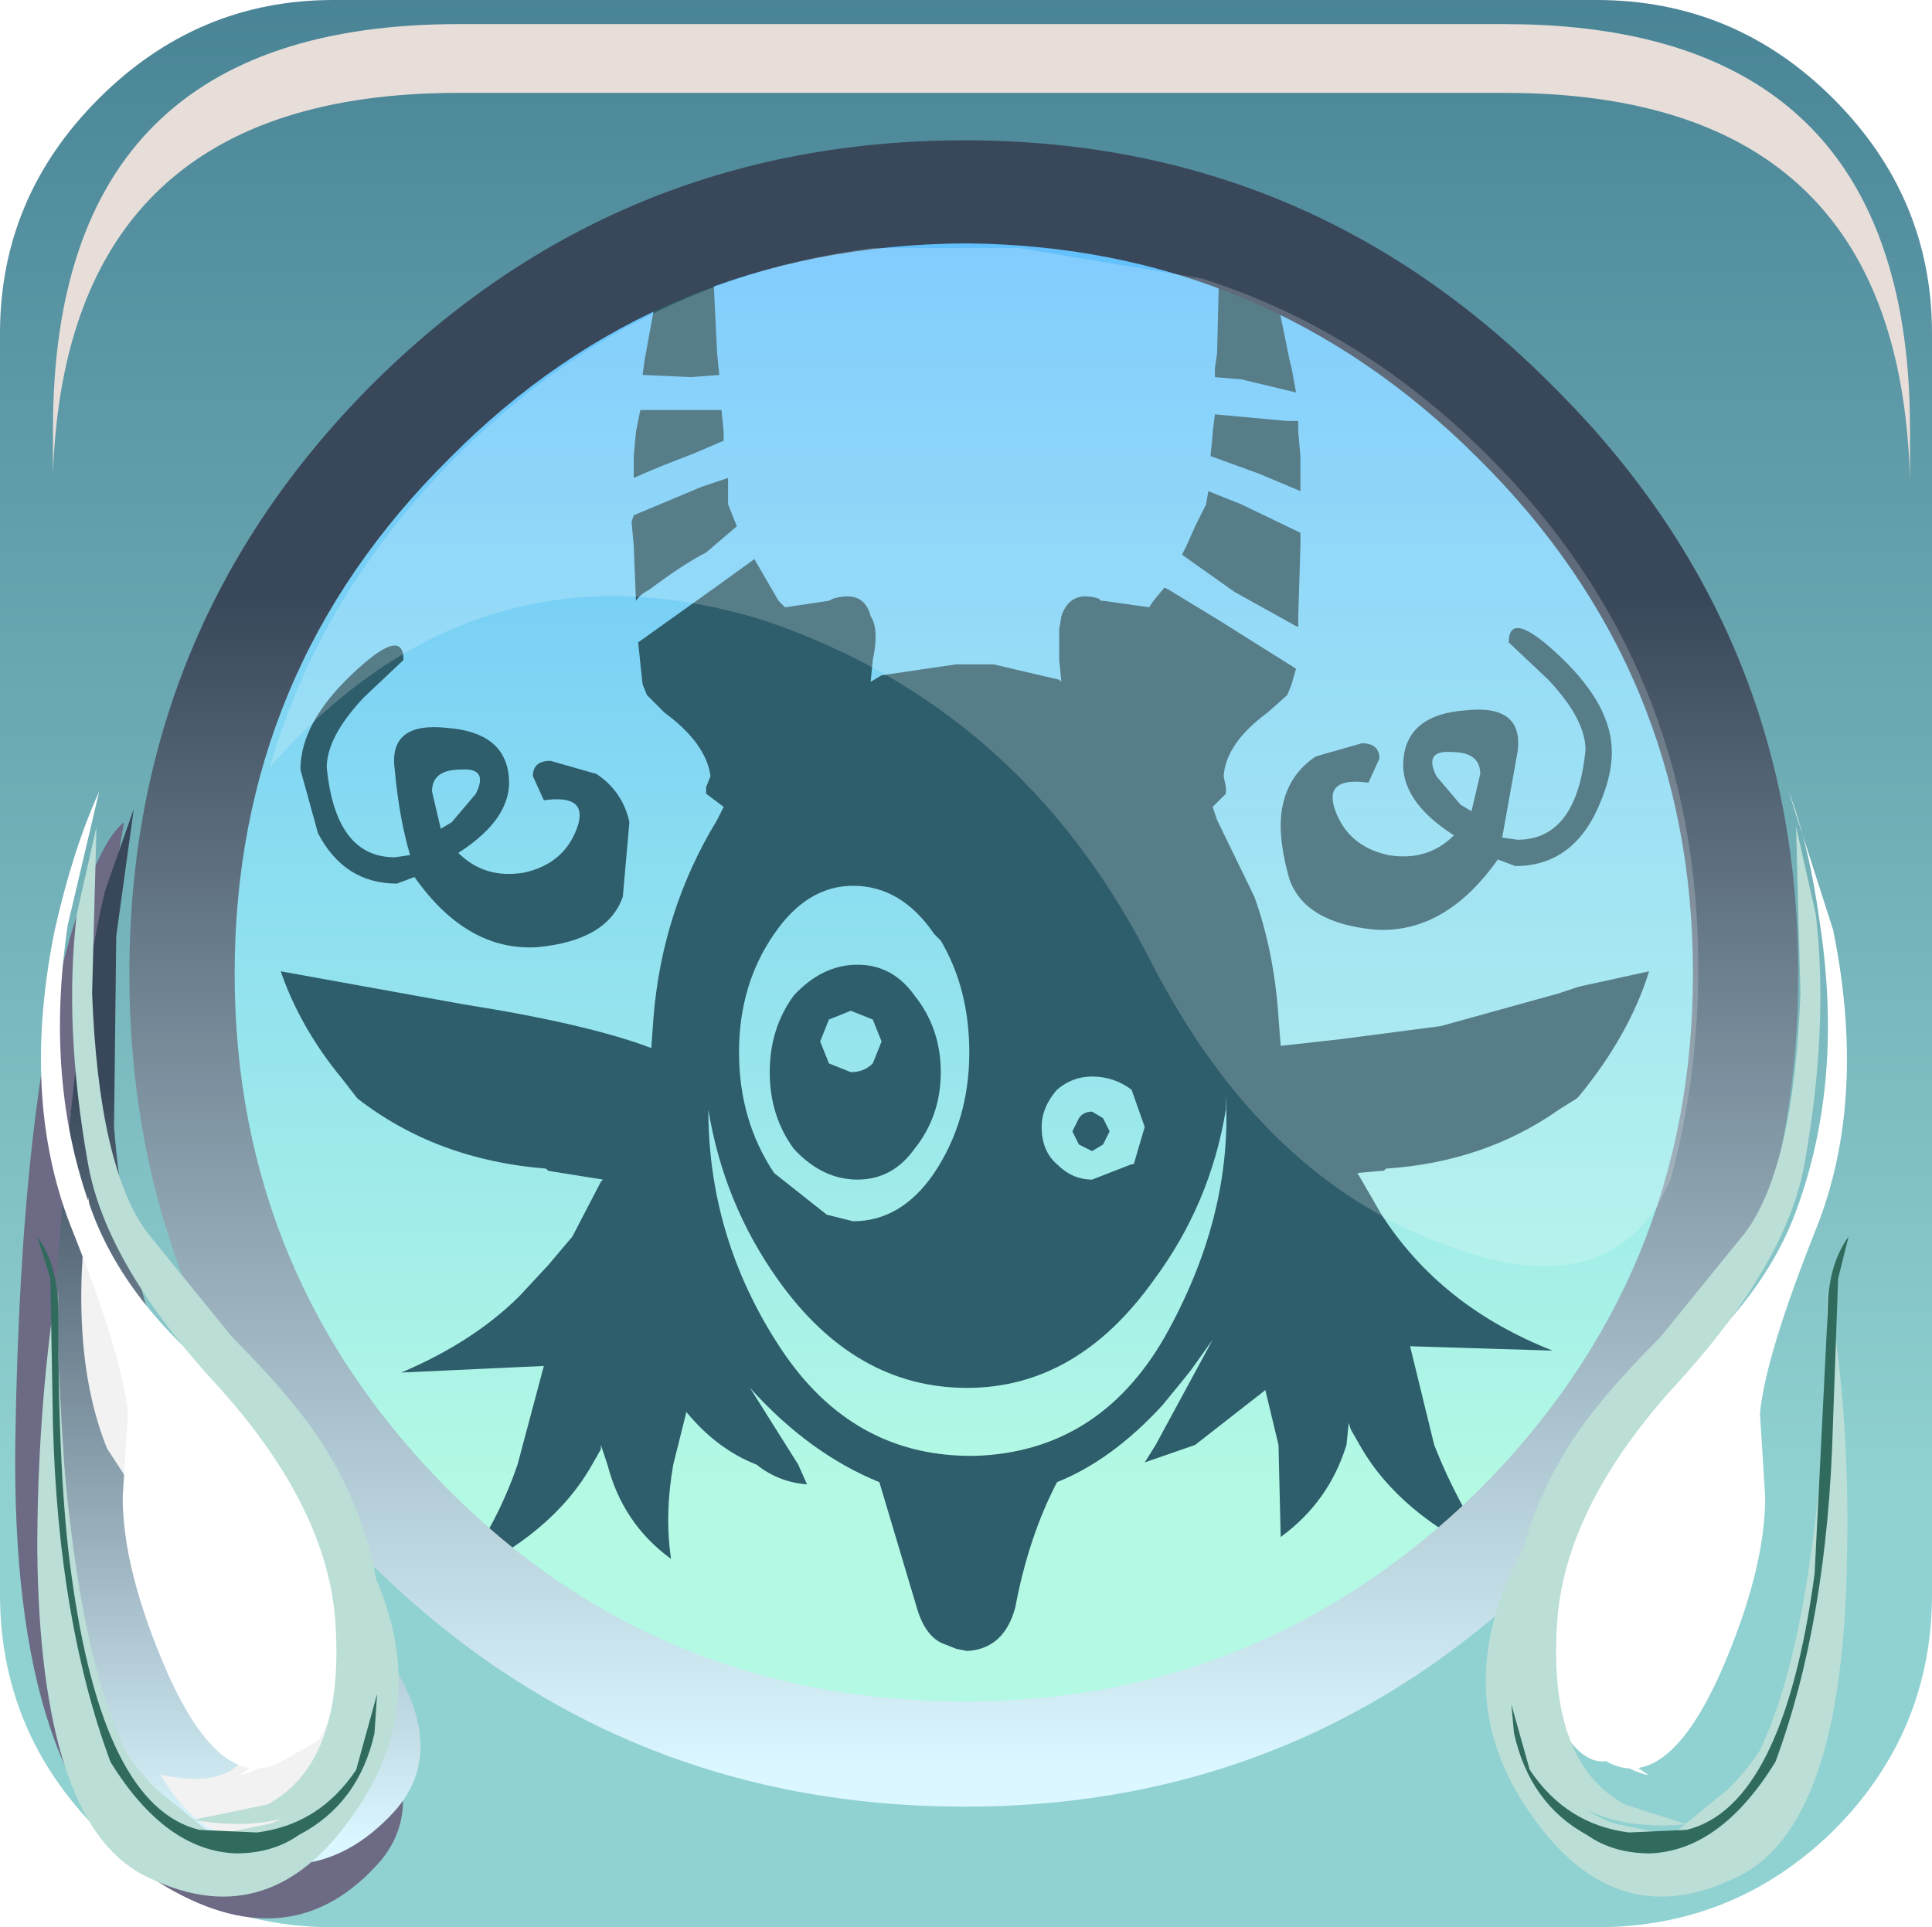 <?xml version="1.0" encoding="UTF-8" standalone="no"?>
<svg xmlns:xlink="http://www.w3.org/1999/xlink" height="65.925px" width="66.075px" xmlns="http://www.w3.org/2000/svg">
  <g transform="matrix(1.5, 0.0, 0.0, 1.5, 0.0, 0.0)">
    <use height="43.95" transform="matrix(1.0, 0.0, 0.0, 1.0, 0.0, 0.0)" width="44.05" xlink:href="#shape0"/>
    <use height="0.0" transform="matrix(1.208, 0.0, 0.0, 1.208, 0.8, 0.75)" width="0.0" xlink:href="#sprite0"/>
    <use height="20.7" transform="matrix(1.208, 0.0, 0.0, 1.208, 0.35, 18.75)" width="7.3" xlink:href="#sprite1"/>
    <use height="24.05" transform="matrix(1.0, 0.0, 0.0, 1.0, 1.1, 18.45)" width="8.5" xlink:href="#shape2"/>
    <use height="12.1" transform="matrix(1.208, 0.0, 0.0, 1.208, 1.84, 27.3)" width="5.7" xlink:href="#sprite2"/>
    <use height="18.7" transform="matrix(1.192, 0.0, 0.0, 1.192, 0.95, 18.05)" width="5.7" xlink:href="#sprite3"/>
    <use height="7.0" transform="matrix(1.192, 0.0, 0.0, 1.192, 3.0, 32.14)" width="3.35" xlink:href="#sprite4"/>
    <use height="22.75" transform="matrix(1.0, 0.0, 0.0, 1.0, 1.65, 18.85)" width="7.05" xlink:href="#shape6"/>
    <use height="11.6" transform="matrix(1.192, 0.0, 0.0, 1.192, 0.85, 29.45)" width="6.9" xlink:href="#sprite5"/>
    <use height="11.1" transform="matrix(1.192, 0.0, 0.0, 1.192, 1.15, 29.45)" width="6.45" xlink:href="#sprite6"/>
    <use height="11.8" transform="matrix(1.192, 0.0, 0.0, 1.192, 0.85, 28.2)" width="6.5" xlink:href="#sprite7"/>
    <use height="18.7" transform="matrix(1.192, 0.0, 0.0, 1.192, 35.3, 18.05)" width="5.7" xlink:href="#sprite8"/>
    <use height="7.0" transform="matrix(1.192, 0.0, 0.0, 1.192, 36.05, 32.14)" width="3.35" xlink:href="#sprite9"/>
    <use height="22.8" transform="matrix(1.0, 0.0, 0.0, 1.0, 34.45, 18.85)" width="7.05" xlink:href="#shape12"/>
    <use height="11.6" transform="matrix(1.192, 0.0, 0.0, 1.192, 33.89, 29.45)" width="6.9" xlink:href="#sprite10"/>
    <use height="11.1" transform="matrix(1.192, 0.0, 0.0, 1.192, 34.26, 29.45)" width="6.35" xlink:href="#sprite11"/>
    <use height="11.8" transform="matrix(1.192, 0.0, 0.0, 1.192, 34.46, 28.2)" width="6.45" xlink:href="#sprite12"/>
    <use height="20.15" transform="matrix(1.155, 0.0, 0.0, 1.155, 6.15, 5.6)" width="28.2" xlink:href="#sprite13"/>
    <use height="8.6" transform="matrix(1.208, 0.0, 0.0, 1.206, 1.208, 0.55)" width="35.05" xlink:href="#sprite14"/>
  </g>
  <defs>
    <g id="shape0" transform="matrix(1.0, 0.0, 0.0, 1.0, 0.0, 0.0)">
      <path d="M21.8 2.25 Q30.15 2.25 36.05 8.15 42.0 14.1 42.0 22.4 42.0 30.75 36.05 36.65 30.15 42.6 21.8 42.6 13.45 42.6 7.55 36.65 1.65 30.75 1.65 22.4 1.65 14.1 7.55 8.15 13.45 2.25 21.8 2.25" fill="url(#gradient0)" fill-rule="evenodd" stroke="none"/>
      <path d="M27.8 5.55 L28.95 6.0 29.4 8.2 29.45 8.4 29.55 8.95 28.3 8.65 27.7 8.6 27.7 8.4 27.75 8.05 27.8 6.0 27.8 5.9 27.8 5.55 M27.55 11.2 L28.3 11.5 29.65 12.15 29.65 12.45 29.6 14.05 29.6 14.3 29.5 14.25 28.15 13.5 26.95 12.65 27.05 12.45 27.25 12.0 27.5 11.5 27.55 11.2 M27.65 9.9 L27.65 9.85 27.7 9.45 29.35 9.6 29.6 9.6 29.6 9.85 29.65 10.4 29.65 11.2 28.7 10.8 27.6 10.4 27.65 9.9 M27.8 14.15 L29.55 15.25 29.45 15.6 29.35 15.85 28.9 16.25 Q27.95 16.95 27.9 17.7 L27.95 17.95 27.95 18.1 27.65 18.4 27.75 18.7 28.6 20.45 Q29.05 21.7 29.15 23.2 L29.2 23.85 30.55 23.7 32.85 23.4 35.55 22.65 36.0 22.5 37.6 22.15 Q37.15 23.6 36.0 25.0 L35.95 25.05 35.55 25.3 Q33.85 26.5 31.6 26.65 L31.55 26.7 31.5 26.7 30.95 26.75 31.5 27.7 Q32.85 29.8 35.4 30.8 L32.15 30.7 32.7 32.95 Q33.25 34.35 34.1 35.55 31.9 34.55 31.0 32.95 L30.8 32.6 30.75 32.45 30.7 32.95 Q30.3 34.25 29.2 35.05 L29.15 32.95 28.85 31.7 27.25 32.95 26.1 33.35 26.35 32.95 27.65 30.55 27.15 31.25 26.95 31.5 26.5 32.05 Q25.35 33.3 24.1 33.8 23.45 35.05 23.15 36.65 22.9 37.6 22.05 37.65 L21.8 37.6 21.55 37.5 Q21.1 37.35 20.9 36.65 L20.05 33.8 Q18.45 33.15 17.1 31.65 L18.2 33.4 18.4 33.85 Q17.75 33.8 17.25 33.4 16.35 33.05 15.65 32.2 L15.35 33.4 Q15.15 34.55 15.3 35.55 14.2 34.75 13.85 33.4 L13.7 32.95 13.7 33.05 13.5 33.4 Q12.6 35.0 10.4 36.0 11.3 34.85 11.8 33.4 L12.4 31.15 9.15 31.3 Q10.8 30.6 11.85 29.55 L12.5 28.85 13.05 28.2 13.7 26.95 13.75 26.9 12.5 26.7 12.45 26.65 Q9.95 26.45 8.15 25.05 L7.8 24.6 Q6.85 23.45 6.4 22.15 L10.55 22.9 Q13.4 23.35 14.85 23.9 L14.9 23.2 Q15.1 20.75 16.35 18.7 L16.5 18.4 16.1 18.1 16.1 17.95 16.2 17.7 Q16.1 16.95 15.15 16.25 L14.75 15.85 14.65 15.6 14.55 14.65 16.3 13.4 17.2 12.75 17.75 13.7 17.9 13.85 18.9 13.7 19.0 13.65 Q19.7 13.45 19.85 14.05 20.05 14.35 19.9 15.05 L19.85 15.55 20.1 15.4 21.8 15.15 21.95 15.15 22.05 15.15 22.65 15.15 24.15 15.5 24.2 15.55 24.15 15.05 24.15 14.85 24.15 14.4 24.15 14.35 24.2 14.05 Q24.4 13.45 25.05 13.65 L25.1 13.7 25.15 13.7 26.2 13.85 26.3 13.7 26.55 13.4 26.65 13.45 27.8 14.15 M30.0 17.25 L31.05 16.95 Q31.45 16.95 31.45 17.3 L31.2 17.85 Q30.15 17.7 30.45 18.5 30.75 19.3 31.65 19.5 32.55 19.65 33.15 19.05 31.9 18.25 32.0 17.3 32.1 16.3 33.4 16.2 34.75 16.05 34.6 17.15 L34.25 19.1 34.6 19.15 Q35.95 19.15 36.15 17.1 36.15 16.4 35.3 15.5 L34.4 14.65 Q34.4 13.85 35.6 15.0 36.75 16.1 36.75 17.15 36.75 17.8 36.35 18.6 35.75 19.75 34.55 19.75 L34.15 19.6 Q32.95 21.3 31.35 21.2 29.75 21.05 29.4 20.05 29.1 19.0 29.25 18.35 29.4 17.65 30.0 17.25 M22.1 24.0 Q22.1 22.55 21.45 21.45 L21.3 21.3 Q20.55 20.2 19.45 20.2 18.4 20.2 17.65 21.3 16.85 22.45 16.85 24.0 16.85 25.55 17.65 26.75 L18.85 27.7 19.45 27.85 Q20.55 27.85 21.3 26.75 22.1 25.55 22.1 24.0 M21.45 24.45 Q21.45 25.45 20.85 26.2 20.35 26.9 19.55 26.9 18.75 26.9 18.1 26.2 17.55 25.45 17.55 24.45 17.55 23.45 18.1 22.7 18.75 22.0 19.55 22.0 20.35 22.0 20.85 22.7 21.45 23.45 21.45 24.45 M33.75 17.65 Q33.75 17.15 33.1 17.15 32.45 17.1 32.75 17.7 L33.3 18.35 33.55 18.5 33.75 17.65 M16.25 5.55 L16.25 6.0 16.35 8.05 16.4 8.55 15.75 8.6 14.65 8.55 14.7 8.2 15.1 6.0 15.3 5.9 16.25 5.55 M14.45 10.4 L14.5 9.85 14.6 9.35 15.75 9.35 16.45 9.35 16.5 9.85 16.5 9.9 16.5 10.05 15.8 10.35 Q15.0 10.65 14.45 10.9 L14.45 10.4 M18.9 23.25 L18.7 23.75 18.9 24.25 19.4 24.45 Q19.7 24.45 19.9 24.25 L20.1 23.75 19.9 23.25 19.4 23.05 18.9 23.25 M9.85 18.05 L10.05 18.9 10.3 18.75 10.85 18.1 Q11.15 17.5 10.5 17.55 9.85 17.55 9.85 18.05 M8.0 15.4 Q9.2 14.25 9.2 15.05 L8.3 15.9 Q7.45 16.8 7.45 17.5 7.65 19.55 9.0 19.55 L9.35 19.5 Q9.1 18.65 9.0 17.55 8.85 16.45 10.2 16.6 11.5 16.7 11.6 17.7 11.7 18.65 10.45 19.45 11.05 20.05 11.95 19.9 12.85 19.7 13.15 18.9 13.45 18.1 12.4 18.25 L12.15 17.7 Q12.15 17.35 12.55 17.35 L13.6 17.65 Q14.2 18.05 14.35 18.75 L14.2 20.45 Q13.85 21.45 12.25 21.6 10.65 21.7 9.45 20.0 L9.05 20.15 Q7.85 20.15 7.25 19.0 L6.85 17.55 Q6.85 16.5 8.0 15.4 M14.4 11.9 L14.45 11.75 16.0 11.1 16.6 10.9 16.6 11.5 16.8 12.0 16.1 12.6 Q15.6 12.85 14.8 13.45 14.6 13.55 14.5 13.7 L14.45 12.45 14.4 11.9 M17.8 30.75 Q19.45 33.25 22.25 33.2 25.05 33.1 26.55 30.5 28.1 27.75 27.95 25.0 L27.95 25.3 Q27.6 27.45 26.3 29.2 24.55 31.65 22.05 31.65 19.5 31.65 17.75 29.2 16.5 27.45 16.15 25.3 16.15 28.25 17.8 30.75 M26.1 25.7 L25.8 24.85 Q25.4 24.55 24.9 24.55 24.45 24.55 24.1 24.85 23.75 25.25 23.75 25.7 23.75 26.25 24.1 26.55 24.45 26.9 24.9 26.9 L25.8 26.55 25.85 26.55 26.1 25.7 M25.15 25.5 L25.3 25.8 25.15 26.1 24.9 26.25 24.6 26.1 24.45 25.8 24.6 25.5 Q24.7 25.35 24.9 25.35 L25.15 25.5" fill="#2e5d6b" fill-rule="evenodd" stroke="none"/>
      <path d="M0.0 7.6 Q0.0 4.5 2.25 2.25 4.5 0.0 7.6 0.0 L36.4 0.0 Q39.55 0.0 41.8 2.25 44.05 4.5 44.05 7.6 L44.05 36.35 Q44.05 39.5 41.8 41.75 39.55 43.95 36.4 43.95 L7.6 43.95 Q4.5 43.95 2.25 41.75 0.0 39.5 0.0 36.35 L0.0 7.6 M22.05 4.65 Q14.85 4.65 9.8 9.75 4.7 14.8 4.7 22.0 4.7 29.15 9.8 34.25 14.85 39.3 22.05 39.3 29.25 39.3 34.25 34.25 39.3 29.15 39.3 22.0 39.3 14.8 34.25 9.75 29.15 4.65 22.05 4.65" fill="url(#gradient1)" fill-rule="evenodd" stroke="none"/>
      <path d="M5.35 22.2 Q5.35 29.1 10.25 34.0 15.05 38.8 22.0 38.8 28.8 38.8 33.7 34.0 38.6 29.1 38.6 22.2 38.6 15.3 33.7 10.45 28.85 5.6 22.0 5.55 15.05 5.6 10.25 10.45 5.35 15.3 5.35 22.2 M8.45 8.8 Q14.05 3.2 22.0 3.2 29.85 3.2 35.4 8.8 41.0 14.35 41.0 22.2 41.0 30.1 35.4 35.65 29.85 41.2 22.0 41.2 14.05 41.2 8.45 35.65 2.95 30.1 2.95 22.2 2.95 14.35 8.45 8.8" fill="url(#gradient2)" fill-rule="evenodd" stroke="none"/>
    </g>
    <linearGradient gradientTransform="matrix(0.0, -0.019, -0.019, 0.0, 21.8, 18.6)" gradientUnits="userSpaceOnUse" id="gradient0" spreadMethod="pad" x1="-819.2" x2="819.2">
      <stop offset="0.012" stop-color="#b3f9e4"/>
      <stop offset="1.0" stop-color="#5bbbff"/>
    </linearGradient>
    <linearGradient gradientTransform="matrix(0.0, -0.044, -0.044, 0.0, 22.0, -1.2)" gradientUnits="userSpaceOnUse" id="gradient1" spreadMethod="pad" x1="-819.2" x2="819.2">
      <stop offset="0.012" stop-color="#90d1d1"/>
      <stop offset="0.976" stop-color="#003459"/>
    </linearGradient>
    <linearGradient gradientTransform="matrix(0.0, -0.017, -0.017, 0.0, 21.95, 26.8)" gradientUnits="userSpaceOnUse" id="gradient2" spreadMethod="pad" x1="-819.2" x2="819.2">
      <stop offset="0.012" stop-color="#dbf7ff"/>
      <stop offset="0.976" stop-color="#384759"/>
    </linearGradient>
    <g id="sprite1" transform="matrix(1.0, 0.0, 0.0, 1.0, 0.0, 0.0)">
      <use height="20.7" transform="matrix(1.0, 0.0, 0.0, 1.0, 0.0, 0.0)" width="7.3" xlink:href="#shape1"/>
    </g>
    <g id="shape1" transform="matrix(1.0, 0.0, 0.0, 1.0, 0.0, 0.0)">
      <path d="M1.5 3.3 Q1.25 4.9 1.35 6.95 1.55 10.95 3.35 13.0 L6.75 16.9 Q7.8 18.5 6.9 19.6 5.25 21.5 2.85 20.1 -0.1 18.35 0.0 11.65 0.1 5.2 1.1 1.95 1.6 0.35 2.05 0.0 L1.5 3.3" fill="#6c6a85" fill-rule="evenodd" stroke="none"/>
    </g>
    <g id="shape2" transform="matrix(1.0, 0.0, 0.0, 1.0, -1.1, -18.45)">
      <path d="M2.65 21.35 L2.6 25.7 Q3.0 30.6 5.05 33.15 L8.95 37.95 Q10.2 39.95 9.0 41.3 6.95 43.55 4.1 41.65 0.65 39.4 1.15 31.35 1.6 23.6 2.4 20.3 L3.05 18.45 2.65 21.35" fill="url(#gradient3)" fill-rule="evenodd" stroke="none"/>
    </g>
    <linearGradient gradientTransform="matrix(0.0, -0.011, -0.011, 0.0, 5.3, 33.25)" gradientUnits="userSpaceOnUse" id="gradient3" spreadMethod="pad" x1="-819.2" x2="819.2">
      <stop offset="0.012" stop-color="#dbf7ff"/>
      <stop offset="0.976" stop-color="#384759"/>
    </linearGradient>
    <g id="sprite2" transform="matrix(1.0, 0.0, 0.0, 1.0, 0.05, 0.0)">
      <use height="12.1" transform="matrix(1.0, 0.0, 0.0, 1.0, -0.05, 0.0)" width="5.7" xlink:href="#shape3"/>
    </g>
    <g id="shape3" transform="matrix(1.0, 0.0, 0.0, 1.0, 0.05, 0.0)">
      <path d="M1.45 10.9 Q3.25 11.3 3.25 9.75 3.25 8.85 2.15 7.35 L0.45 4.75 Q-0.3 2.9 0.1 0.0 0.15 0.9 0.5 2.05 1.15 4.35 2.45 5.8 L5.15 8.65 Q6.15 9.9 5.1 11.0 2.85 13.25 1.45 10.9" fill="#f2f2f2" fill-rule="evenodd" stroke="none"/>
    </g>
    <g id="sprite3" transform="matrix(1.0, 0.0, 0.0, 1.0, 0.0, 0.0)">
      <use height="18.7" transform="matrix(1.0, 0.0, 0.0, 1.0, 0.0, 0.0)" width="5.7" xlink:href="#shape4"/>
    </g>
    <g id="shape4" transform="matrix(1.0, 0.0, 0.0, 1.0, 0.0, 0.0)">
      <path d="M1.65 11.9 Q1.55 10.8 0.55 8.3 -0.4 5.85 0.25 2.65 0.6 1.1 1.1 0.0 L0.5 2.55 Q0.05 5.55 0.95 8.0 1.6 9.8 3.55 11.35 5.25 12.65 5.55 14.75 5.9 17.2 5.3 18.15 L4.6 18.55 Q3.45 19.2 2.4 16.85 1.55 14.9 1.55 13.5 L1.65 11.9" fill="#ffffff" fill-rule="evenodd" stroke="none"/>
    </g>
    <g id="sprite4" transform="matrix(1.0, 0.0, 0.0, 1.0, 0.0, 0.05)">
      <use height="7.0" transform="matrix(1.0, 0.0, 0.0, 1.0, 0.0, -0.05)" width="3.35" xlink:href="#shape5"/>
    </g>
    <g id="shape5" transform="matrix(1.0, 0.0, 0.0, 1.0, 0.0, 0.05)">
      <path d="M2.3 5.7 Q2.05 4.1 0.65 2.6 -0.4 1.45 0.2 0.4 0.8 -0.6 2.05 0.6 3.35 1.8 3.35 4.25 3.35 6.7 2.05 6.95 2.9 6.45 2.3 5.7" fill="#ffffff" fill-rule="evenodd" stroke="none"/>
    </g>
    <g id="shape6" transform="matrix(1.0, 0.0, 0.0, 1.0, -1.65, -18.85)">
      <path d="M3.8 34.35 L3.5 33.6 Q3.45 32.75 4.45 32.75 6.0 32.75 5.75 35.4 L4.9 34.0 Q4.05 32.95 3.8 34.35" fill="#ffffff" fill-rule="evenodd" stroke="none"/>
      <path d="M3.35 28.1 L5.3 30.5 Q6.9 32.1 7.55 33.25 9.15 36.0 8.55 39.3 8.45 40.05 7.9 40.6 6.7 41.9 4.4 41.5 L6.1 41.15 Q7.85 40.2 7.65 37.05 7.5 34.45 5.05 31.7 2.4 28.85 2.0 26.5 1.45 23.4 1.75 20.85 L2.2 18.85 2.1 22.65 Q2.25 26.6 3.35 28.1" fill="#bbded6" fill-rule="evenodd" stroke="none"/>
    </g>
    <g id="sprite5" transform="matrix(1.0, 0.0, 0.0, 1.0, 0.0, 0.0)">
      <use height="11.6" transform="matrix(1.0, 0.0, 0.0, 1.0, 0.0, 0.0)" width="6.9" xlink:href="#shape7"/>
    </g>
    <g id="shape7" transform="matrix(1.0, 0.0, 0.0, 1.0, 0.0, 0.0)">
      <path d="M0.0 4.95 Q0.0 2.4 0.35 0.0 0.5 4.25 0.85 6.75 1.1 8.3 2.25 9.5 L3.35 10.4 Q5.95 10.25 6.3 7.5 6.45 6.1 6.1 4.75 7.75 7.6 6.05 10.0 4.4 12.4 2.0 11.15 0.05 10.1 0.0 4.95" fill="#bbded6" fill-rule="evenodd" stroke="none"/>
    </g>
    <g id="sprite6" transform="matrix(1.0, 0.0, 0.0, 1.0, 0.0, 0.0)">
      <use height="11.1" transform="matrix(1.0, 0.0, 0.0, 1.0, 0.0, 0.0)" width="6.45" xlink:href="#shape8"/>
    </g>
    <g id="shape8" transform="matrix(1.0, 0.0, 0.0, 1.0, 0.0, 0.0)">
      <path d="M0.45 5.0 Q1.15 10.05 3.15 10.4 L4.6 10.1 Q6.1 9.4 6.3 7.2 L6.3 6.25 Q6.6 7.3 6.35 8.45 5.85 10.7 3.3 11.1 2.3 11.25 1.35 9.9 -0.45 7.25 0.15 0.0 0.1 2.45 0.45 5.0" fill="#bbded6" fill-rule="evenodd" stroke="none"/>
    </g>
    <g id="sprite7" transform="matrix(1.0, 0.0, 0.0, 1.0, 0.0, 0.0)">
      <use height="11.8" transform="matrix(1.0, 0.0, 0.0, 1.0, 0.0, 0.0)" width="6.5" xlink:href="#shape9"/>
    </g>
    <g id="shape9" transform="matrix(1.0, 0.0, 0.0, 1.0, 0.0, 0.0)">
      <path d="M0.0 0.0 Q0.4 0.55 0.4 1.45 0.4 4.65 0.65 6.45 1.25 10.9 3.1 11.35 L4.2 11.4 Q5.4 11.25 6.1 10.2 L6.5 8.75 6.45 9.5 Q6.15 10.85 5.0 11.45 4.5 11.8 3.8 11.8 2.45 11.75 1.4 10.05 0.4 7.35 0.3 3.6 L0.25 0.8 0.0 0.0" fill="#306b5e" fill-rule="evenodd" stroke="none"/>
    </g>
    <g id="sprite8" transform="matrix(1.0, 0.0, 0.0, 1.0, 0.0, 0.0)">
      <use height="18.7" transform="matrix(1.0, 0.0, 0.0, 1.0, 0.0, 0.0)" width="5.7" xlink:href="#shape10"/>
    </g>
    <g id="shape10" transform="matrix(1.0, 0.0, 0.0, 1.0, 0.0, 0.0)">
      <path d="M4.05 11.9 L4.15 13.5 Q4.15 14.9 3.3 16.85 2.25 19.2 1.1 18.55 0.75 18.6 0.4 18.15 -0.2 17.2 0.15 14.75 0.45 12.65 2.15 11.35 4.1 9.8 4.75 8.0 5.65 5.55 5.2 2.55 5.0 1.05 4.6 0.0 L5.45 2.65 Q6.1 5.85 5.15 8.3 4.15 10.8 4.05 11.9" fill="#ffffff" fill-rule="evenodd" stroke="none"/>
    </g>
    <g id="sprite9" transform="matrix(1.0, 0.0, 0.0, 1.0, 0.0, 0.05)">
      <use height="7.0" transform="matrix(1.0, 0.0, 0.0, 1.0, 0.0, -0.05)" width="3.35" xlink:href="#shape11"/>
    </g>
    <g id="shape11" transform="matrix(1.0, 0.0, 0.0, 1.0, 0.0, 0.05)">
      <path d="M1.05 5.7 Q0.45 6.45 1.3 6.95 0.0 6.7 0.0 4.25 0.0 1.8 1.3 0.6 2.55 -0.6 3.15 0.4 3.75 1.45 2.7 2.6 1.3 4.1 1.05 5.7" fill="#ffffff" fill-rule="evenodd" stroke="none"/>
    </g>
    <g id="shape12" transform="matrix(1.0, 0.0, 0.0, 1.0, -34.45, -18.85)">
      <path d="M39.4 34.35 Q39.2 32.95 38.25 34.0 L37.4 35.4 Q37.35 34.75 37.45 34.05 37.75 32.75 38.75 32.75 40.3 32.75 39.4 34.35" fill="#ffffff" fill-rule="evenodd" stroke="none"/>
      <path d="M39.8 28.1 Q40.9 26.6 41.05 22.65 L40.95 18.85 41.4 20.85 Q41.7 23.4 41.15 26.5 40.75 28.85 38.1 31.7 35.65 34.45 35.5 37.05 35.3 40.2 37.05 41.15 L38.45 41.6 Q36.4 41.8 35.25 40.6 L34.6 39.3 Q34.0 36.0 35.6 33.25 36.25 32.1 37.85 30.5 L39.8 28.1" fill="#bbded6" fill-rule="evenodd" stroke="none"/>
    </g>
    <g id="sprite10" transform="matrix(1.0, 0.0, 0.0, 1.0, 0.05, 0.0)">
      <use height="11.6" transform="matrix(1.0, 0.0, 0.0, 1.0, -0.05, 0.0)" width="6.9" xlink:href="#shape13"/>
    </g>
    <g id="shape13" transform="matrix(1.0, 0.0, 0.0, 1.0, 0.05, 0.0)">
      <path d="M0.8 10.0 Q-0.9 7.6 0.75 4.75 0.4 6.1 0.55 7.5 0.9 10.25 3.5 10.4 L4.6 9.5 Q5.75 8.3 6.0 6.75 6.35 4.25 6.5 0.0 6.9 2.4 6.85 4.95 6.8 10.1 4.85 11.15 2.45 12.4 0.8 10.0" fill="#bbded6" fill-rule="evenodd" stroke="none"/>
    </g>
    <g id="sprite11" transform="matrix(1.0, 0.0, 0.0, 1.0, -0.05, 0.0)">
      <use height="11.1" transform="matrix(1.0, 0.0, 0.0, 1.0, 0.05, 0.0)" width="6.35" xlink:href="#shape14"/>
    </g>
    <g id="shape14" transform="matrix(1.0, 0.0, 0.0, 1.0, -0.05, 0.0)">
      <path d="M5.95 5.0 Q6.3 2.45 6.25 0.0 6.85 7.25 5.05 9.9 4.15 11.25 3.1 11.1 0.55 10.7 0.05 8.45 L0.1 6.25 0.1 7.2 Q0.3 9.4 1.8 10.1 L3.25 10.4 Q5.25 10.05 5.95 5.0" fill="#bbded6" fill-rule="evenodd" stroke="none"/>
    </g>
    <g id="sprite12" transform="matrix(1.0, 0.0, 0.0, 1.0, -0.05, 0.0)">
      <use height="11.8" transform="matrix(1.0, 0.0, 0.0, 1.0, 0.05, 0.0)" width="6.45" xlink:href="#shape15"/>
    </g>
    <g id="shape15" transform="matrix(1.0, 0.0, 0.0, 1.0, -0.05, 0.0)">
      <path d="M6.5 0.0 L6.3 0.8 6.2 3.6 Q6.1 7.35 5.1 10.05 4.05 11.75 2.7 11.8 2.0 11.8 1.5 11.45 0.4 10.85 0.1 9.5 L0.05 8.95 0.4 10.2 Q1.1 11.25 2.3 11.4 L3.4 11.35 Q5.25 10.9 5.85 6.45 L6.1 1.45 Q6.1 0.55 6.5 0.0" fill="#306b5e" fill-rule="evenodd" stroke="none"/>
    </g>
    <g id="sprite13" transform="matrix(1.0, 0.0, 0.0, 1.0, 0.0, 0.0)">
      <use height="20.15" transform="matrix(1.0, 0.0, 0.0, 1.0, 0.0, 0.0)" width="28.2" xlink:href="#shape16"/>
    </g>
    <g id="shape16" transform="matrix(1.0, 0.0, 0.0, 1.0, 0.0, 0.0)">
      <path d="M27.65 18.45 L27.4 18.95 Q26.2 20.8 23.4 19.8 19.6 18.5 17.35 14.05 14.8 9.1 9.75 7.4 4.1 5.65 0.0 10.3 1.0 6.85 3.7 4.15 7.2 0.65 11.9 0.05 L14.8 0.05 18.4 0.65 Q21.55 1.65 24.05 4.15 28.2 8.3 28.2 14.25 28.2 16.45 27.65 18.45" fill="#ffffff" fill-opacity="0.196" fill-rule="evenodd" stroke="none"/>
    </g>
    <g id="sprite14" transform="matrix(1.0, 0.0, 0.0, 1.0, 0.2, 0.0)">
      <use height="8.6" transform="matrix(1.0, 0.0, 0.0, 1.0, -0.2, 0.0)" width="35.05" xlink:href="#shape17"/>
    </g>
    <g id="shape17" transform="matrix(1.0, 0.0, 0.0, 1.0, 0.2, 0.0)">
      <path d="M34.4 4.4 Q34.85 5.8 34.85 7.65 L34.85 8.6 Q34.8 6.95 34.4 5.7 33.0 1.3 27.2 1.3 L7.45 1.3 Q0.05 1.3 -0.2 8.5 L-0.2 7.65 Q-0.2 0.0 7.45 0.0 L27.2 0.0 Q33.0 0.0 34.4 4.4" fill="#e7deda" fill-rule="evenodd" stroke="none"/>
    </g>
  </defs>
</svg>
